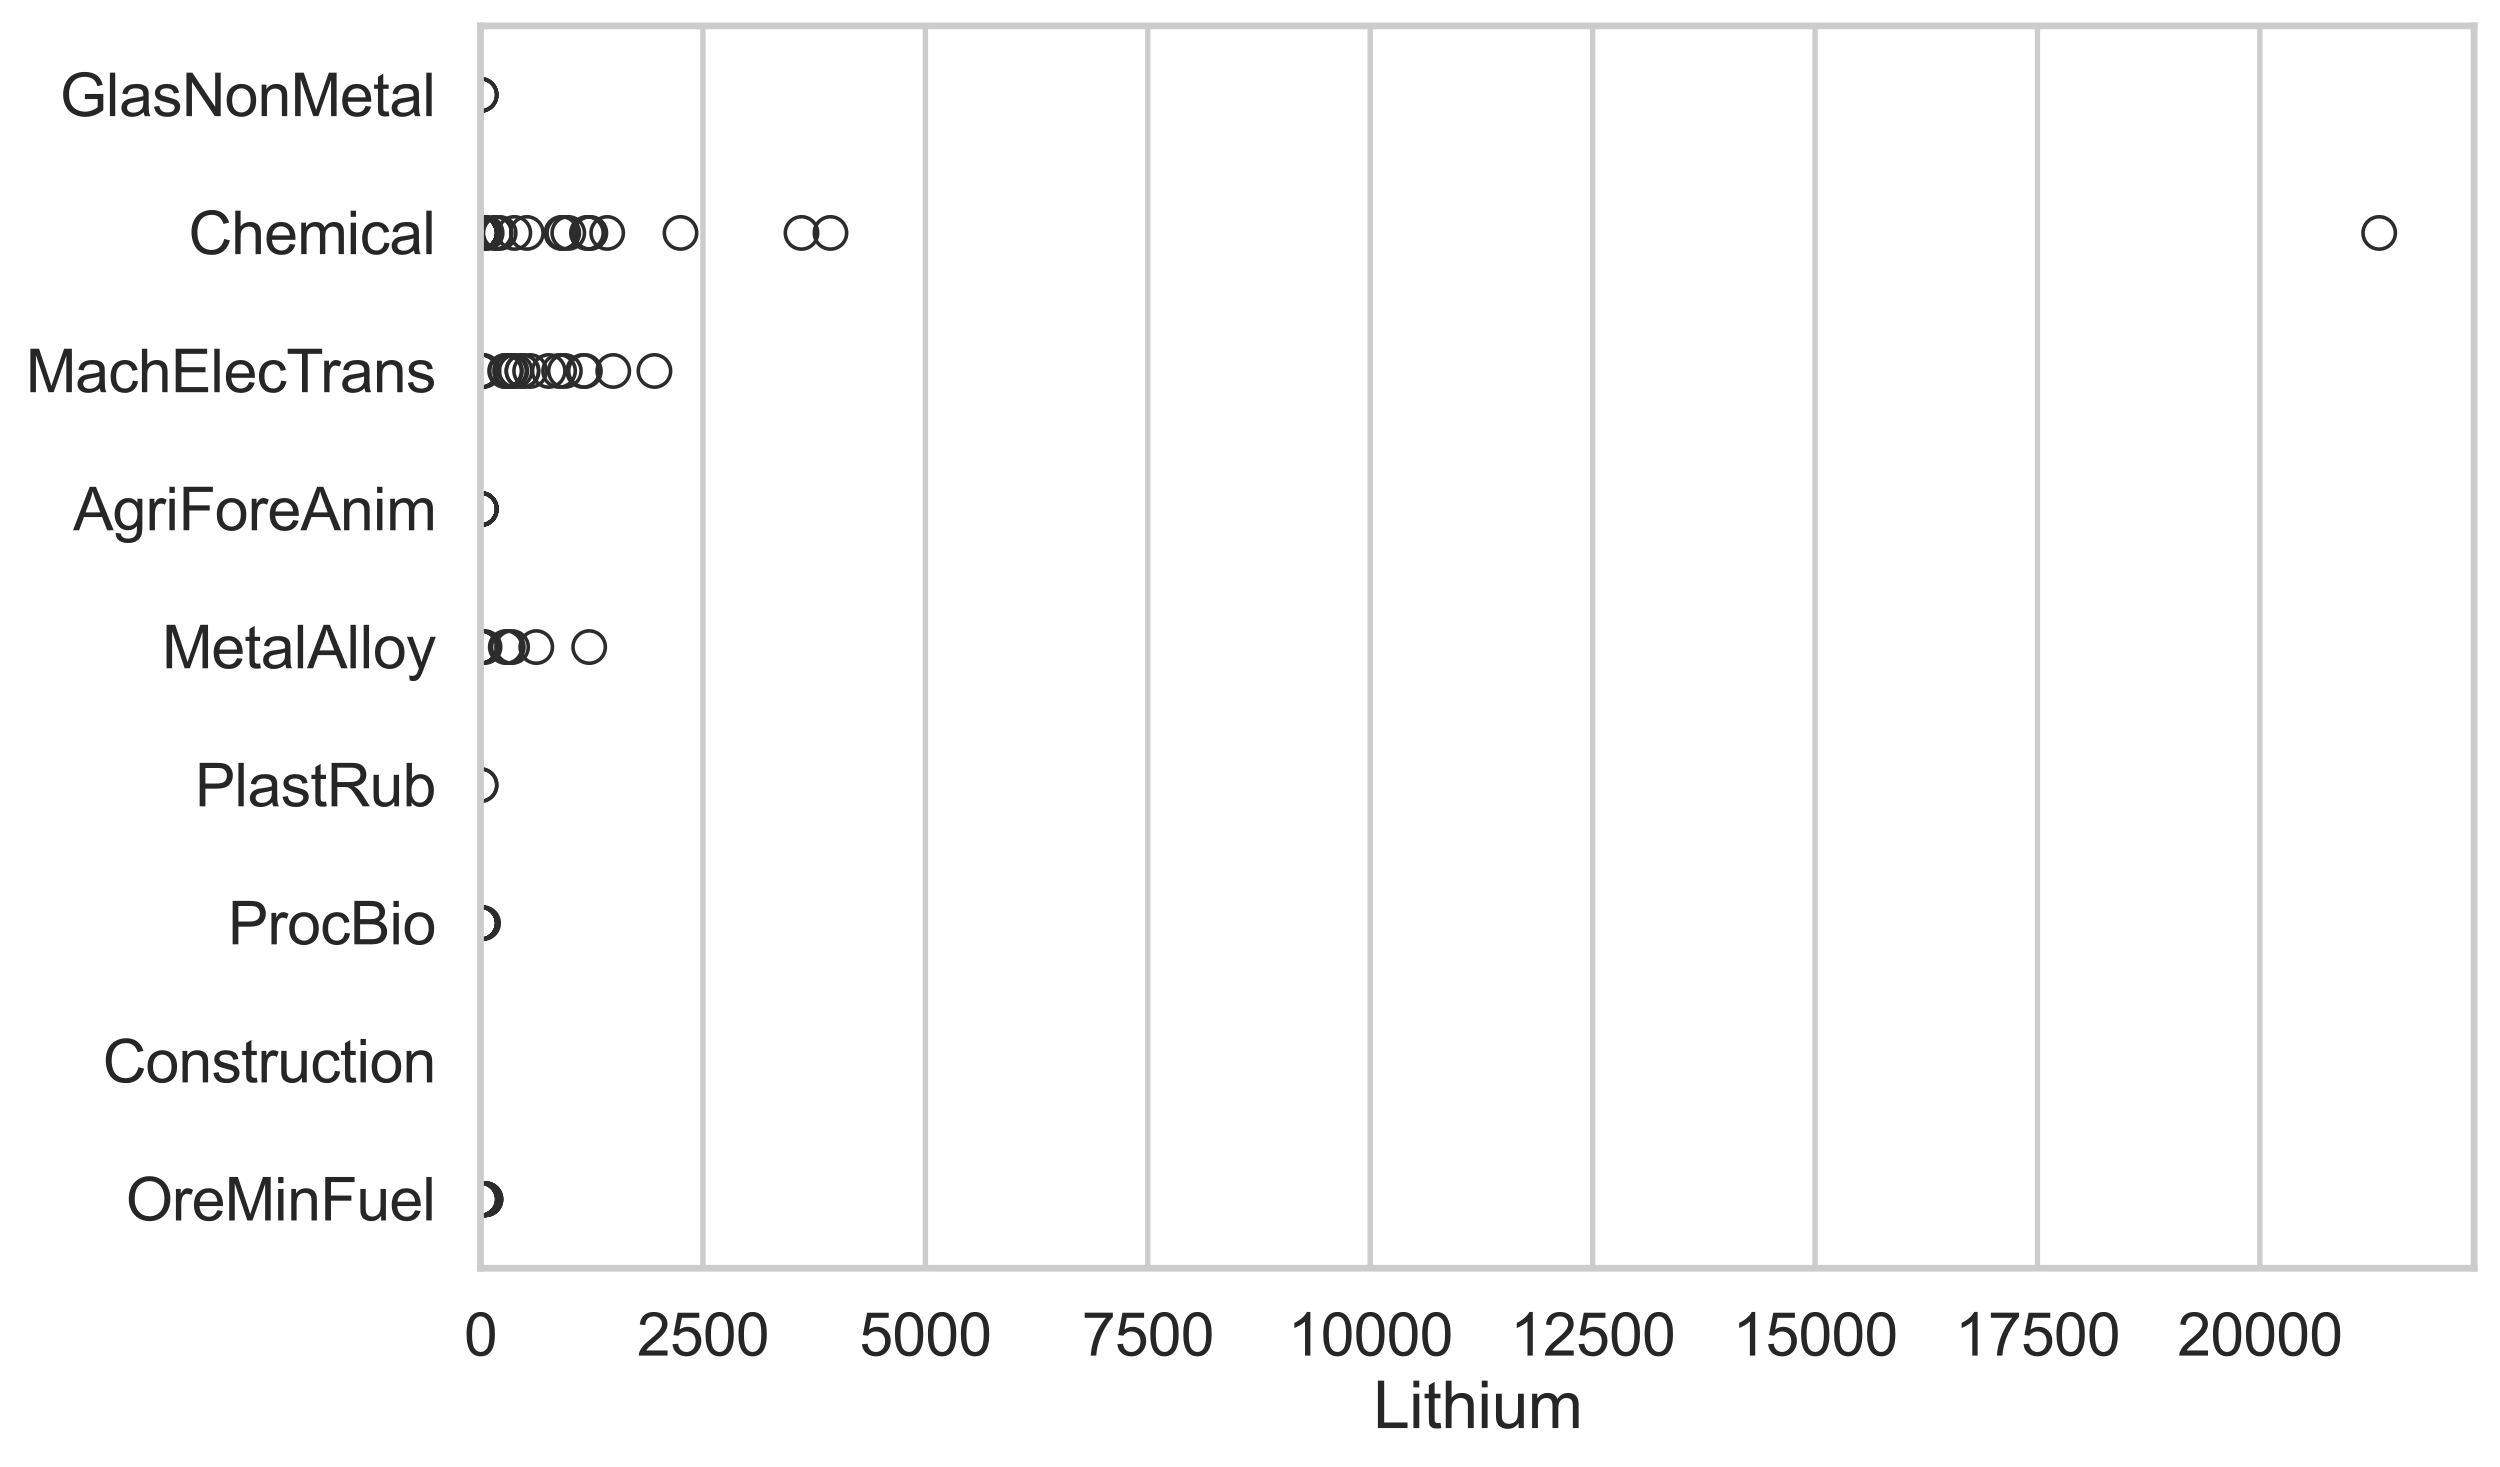 <?xml version="1.0" encoding="utf-8" standalone="no"?>
<!DOCTYPE svg PUBLIC "-//W3C//DTD SVG 1.1//EN"
  "http://www.w3.org/Graphics/SVG/1.1/DTD/svg11.dtd">
<svg xmlns:xlink="http://www.w3.org/1999/xlink" width="695.577pt" height="408.111pt" viewBox="0 0 695.577 408.111" xmlns="http://www.w3.org/2000/svg" version="1.1">
 <defs>
  <style type="text/css">*{stroke-linejoin: round; stroke-linecap: butt}</style>
 </defs>
 <g id="figure_1">
  <g id="patch_1">
   <path d="M 0 408.111 
L 695.577 408.111 
L 695.577 0 
L 0 0 
z
" style="fill: #ffffff"/>
  </g>
  <g id="axes_1">
   <g id="patch_2">
    <path d="M 133.697 352.86 
L 688.377 352.86 
L 688.377 7.2 
L 133.697 7.2 
z
" style="fill: #ffffff"/>
   </g>
   <g id="matplotlib.axis_1">
    <g id="xtick_1">
     <g id="line2d_1">
      <path d="M 133.697 352.86 
L 133.697 7.2 
" clip-path="url(#p7c028c8789)" style="fill: none; stroke: #cccccc; stroke-width: 1.5; stroke-linecap: round"/>
     </g>
     <g id="text_1">
      <!-- 0 -->
      <g style="fill: #262626" transform="translate(129.109 377.17) scale(0.165 -0.165)">
       <defs>
        <path id="ArialMT-30" d="M 266 2259 
Q 266 3072 433 3567 
Q 600 4063 929 4331 
Q 1259 4600 1759 4600 
Q 2128 4600 2406 4451 
Q 2684 4303 2865 4023 
Q 3047 3744 3150 3342 
Q 3253 2941 3253 2259 
Q 3253 1453 3087 958 
Q 2922 463 2592 192 
Q 2263 -78 1759 -78 
Q 1097 -78 719 397 
Q 266 969 266 2259 
z
M 844 2259 
Q 844 1131 1108 757 
Q 1372 384 1759 384 
Q 2147 384 2411 759 
Q 2675 1134 2675 2259 
Q 2675 3391 2411 3762 
Q 2147 4134 1753 4134 
Q 1366 4134 1134 3806 
Q 844 3388 844 2259 
z
" transform="scale(0.016)"/>
       </defs>
       <use xlink:href="#ArialMT-30"/>
      </g>
     </g>
    </g>
    <g id="xtick_2">
     <g id="line2d_2">
      <path d="M 195.581 352.86 
L 195.581 7.2 
" clip-path="url(#p7c028c8789)" style="fill: none; stroke: #cccccc; stroke-width: 1.5; stroke-linecap: round"/>
     </g>
     <g id="text_2">
      <!-- 2500 -->
      <g style="fill: #262626" transform="translate(177.229 377.17) scale(0.165 -0.165)">
       <defs>
        <path id="ArialMT-32" d="M 3222 541 
L 3222 0 
L 194 0 
Q 188 203 259 391 
Q 375 700 629 1000 
Q 884 1300 1366 1694 
Q 2113 2306 2375 2664 
Q 2638 3022 2638 3341 
Q 2638 3675 2398 3904 
Q 2159 4134 1775 4134 
Q 1369 4134 1125 3890 
Q 881 3647 878 3216 
L 300 3275 
Q 359 3922 746 4261 
Q 1134 4600 1788 4600 
Q 2447 4600 2831 4234 
Q 3216 3869 3216 3328 
Q 3216 3053 3103 2787 
Q 2991 2522 2730 2228 
Q 2469 1934 1863 1422 
Q 1356 997 1212 845 
Q 1069 694 975 541 
L 3222 541 
z
" transform="scale(0.016)"/>
        <path id="ArialMT-35" d="M 266 1200 
L 856 1250 
Q 922 819 1161 601 
Q 1400 384 1738 384 
Q 2144 384 2425 690 
Q 2706 997 2706 1503 
Q 2706 1984 2436 2262 
Q 2166 2541 1728 2541 
Q 1456 2541 1237 2417 
Q 1019 2294 894 2097 
L 366 2166 
L 809 4519 
L 3088 4519 
L 3088 3981 
L 1259 3981 
L 1013 2750 
Q 1425 3038 1878 3038 
Q 2478 3038 2890 2622 
Q 3303 2206 3303 1553 
Q 3303 931 2941 478 
Q 2500 -78 1738 -78 
Q 1113 -78 717 272 
Q 322 622 266 1200 
z
" transform="scale(0.016)"/>
       </defs>
       <use xlink:href="#ArialMT-32"/>
       <use xlink:href="#ArialMT-35" transform="translate(55.615 0)"/>
       <use xlink:href="#ArialMT-30" transform="translate(111.23 0)"/>
       <use xlink:href="#ArialMT-30" transform="translate(166.846 0)"/>
      </g>
     </g>
    </g>
    <g id="xtick_3">
     <g id="line2d_3">
      <path d="M 257.464 352.86 
L 257.464 7.2 
" clip-path="url(#p7c028c8789)" style="fill: none; stroke: #cccccc; stroke-width: 1.5; stroke-linecap: round"/>
     </g>
     <g id="text_3">
      <!-- 5000 -->
      <g style="fill: #262626" transform="translate(239.113 377.17) scale(0.165 -0.165)">
       <use xlink:href="#ArialMT-35"/>
       <use xlink:href="#ArialMT-30" transform="translate(55.615 0)"/>
       <use xlink:href="#ArialMT-30" transform="translate(111.23 0)"/>
       <use xlink:href="#ArialMT-30" transform="translate(166.846 0)"/>
      </g>
     </g>
    </g>
    <g id="xtick_4">
     <g id="line2d_4">
      <path d="M 319.348 352.86 
L 319.348 7.2 
" clip-path="url(#p7c028c8789)" style="fill: none; stroke: #cccccc; stroke-width: 1.5; stroke-linecap: round"/>
     </g>
     <g id="text_4">
      <!-- 7500 -->
      <g style="fill: #262626" transform="translate(300.997 377.17) scale(0.165 -0.165)">
       <defs>
        <path id="ArialMT-37" d="M 303 3981 
L 303 4522 
L 3269 4522 
L 3269 4084 
Q 2831 3619 2401 2847 
Q 1972 2075 1738 1259 
Q 1569 684 1522 0 
L 944 0 
Q 953 541 1156 1306 
Q 1359 2072 1739 2783 
Q 2119 3494 2547 3981 
L 303 3981 
z
" transform="scale(0.016)"/>
       </defs>
       <use xlink:href="#ArialMT-37"/>
       <use xlink:href="#ArialMT-35" transform="translate(55.615 0)"/>
       <use xlink:href="#ArialMT-30" transform="translate(111.23 0)"/>
       <use xlink:href="#ArialMT-30" transform="translate(166.846 0)"/>
      </g>
     </g>
    </g>
    <g id="xtick_5">
     <g id="line2d_5">
      <path d="M 381.231 352.86 
L 381.231 7.2 
" clip-path="url(#p7c028c8789)" style="fill: none; stroke: #cccccc; stroke-width: 1.5; stroke-linecap: round"/>
     </g>
     <g id="text_5">
      <!-- 10000 -->
      <g style="fill: #262626" transform="translate(358.293 377.17) scale(0.165 -0.165)">
       <defs>
        <path id="ArialMT-31" d="M 2384 0 
L 1822 0 
L 1822 3584 
Q 1619 3391 1289 3197 
Q 959 3003 697 2906 
L 697 3450 
Q 1169 3672 1522 3987 
Q 1875 4303 2022 4600 
L 2384 4600 
L 2384 0 
z
" transform="scale(0.016)"/>
       </defs>
       <use xlink:href="#ArialMT-31"/>
       <use xlink:href="#ArialMT-30" transform="translate(55.615 0)"/>
       <use xlink:href="#ArialMT-30" transform="translate(111.23 0)"/>
       <use xlink:href="#ArialMT-30" transform="translate(166.846 0)"/>
       <use xlink:href="#ArialMT-30" transform="translate(222.461 0)"/>
      </g>
     </g>
    </g>
    <g id="xtick_6">
     <g id="line2d_6">
      <path d="M 443.115 352.86 
L 443.115 7.2 
" clip-path="url(#p7c028c8789)" style="fill: none; stroke: #cccccc; stroke-width: 1.5; stroke-linecap: round"/>
     </g>
     <g id="text_6">
      <!-- 12500 -->
      <g style="fill: #262626" transform="translate(420.176 377.17) scale(0.165 -0.165)">
       <use xlink:href="#ArialMT-31"/>
       <use xlink:href="#ArialMT-32" transform="translate(55.615 0)"/>
       <use xlink:href="#ArialMT-35" transform="translate(111.23 0)"/>
       <use xlink:href="#ArialMT-30" transform="translate(166.846 0)"/>
       <use xlink:href="#ArialMT-30" transform="translate(222.461 0)"/>
      </g>
     </g>
    </g>
    <g id="xtick_7">
     <g id="line2d_7">
      <path d="M 504.999 352.86 
L 504.999 7.2 
" clip-path="url(#p7c028c8789)" style="fill: none; stroke: #cccccc; stroke-width: 1.5; stroke-linecap: round"/>
     </g>
     <g id="text_7">
      <!-- 15000 -->
      <g style="fill: #262626" transform="translate(482.06 377.17) scale(0.165 -0.165)">
       <use xlink:href="#ArialMT-31"/>
       <use xlink:href="#ArialMT-35" transform="translate(55.615 0)"/>
       <use xlink:href="#ArialMT-30" transform="translate(111.23 0)"/>
       <use xlink:href="#ArialMT-30" transform="translate(166.846 0)"/>
       <use xlink:href="#ArialMT-30" transform="translate(222.461 0)"/>
      </g>
     </g>
    </g>
    <g id="xtick_8">
     <g id="line2d_8">
      <path d="M 566.882 352.86 
L 566.882 7.2 
" clip-path="url(#p7c028c8789)" style="fill: none; stroke: #cccccc; stroke-width: 1.5; stroke-linecap: round"/>
     </g>
     <g id="text_8">
      <!-- 17500 -->
      <g style="fill: #262626" transform="translate(543.944 377.17) scale(0.165 -0.165)">
       <use xlink:href="#ArialMT-31"/>
       <use xlink:href="#ArialMT-37" transform="translate(55.615 0)"/>
       <use xlink:href="#ArialMT-35" transform="translate(111.23 0)"/>
       <use xlink:href="#ArialMT-30" transform="translate(166.846 0)"/>
       <use xlink:href="#ArialMT-30" transform="translate(222.461 0)"/>
      </g>
     </g>
    </g>
    <g id="xtick_9">
     <g id="line2d_9">
      <path d="M 628.766 352.86 
L 628.766 7.2 
" clip-path="url(#p7c028c8789)" style="fill: none; stroke: #cccccc; stroke-width: 1.5; stroke-linecap: round"/>
     </g>
     <g id="text_9">
      <!-- 20000 -->
      <g style="fill: #262626" transform="translate(605.827 377.17) scale(0.165 -0.165)">
       <use xlink:href="#ArialMT-32"/>
       <use xlink:href="#ArialMT-30" transform="translate(55.615 0)"/>
       <use xlink:href="#ArialMT-30" transform="translate(111.23 0)"/>
       <use xlink:href="#ArialMT-30" transform="translate(166.846 0)"/>
       <use xlink:href="#ArialMT-30" transform="translate(222.461 0)"/>
      </g>
     </g>
    </g>
    <g id="text_10">
     <!-- Lithium -->
     <g style="fill: #262626" transform="translate(382.026 397.334) scale(0.18 -0.18)">
      <defs>
       <path id="ArialMT-4c" d="M 469 0 
L 469 4581 
L 1075 4581 
L 1075 541 
L 3331 541 
L 3331 0 
L 469 0 
z
" transform="scale(0.016)"/>
       <path id="ArialMT-69" d="M 425 3934 
L 425 4581 
L 988 4581 
L 988 3934 
L 425 3934 
z
M 425 0 
L 425 3319 
L 988 3319 
L 988 0 
L 425 0 
z
" transform="scale(0.016)"/>
       <path id="ArialMT-74" d="M 1650 503 
L 1731 6 
Q 1494 -44 1306 -44 
Q 1000 -44 831 53 
Q 663 150 594 308 
Q 525 466 525 972 
L 525 2881 
L 113 2881 
L 113 3319 
L 525 3319 
L 525 4141 
L 1084 4478 
L 1084 3319 
L 1650 3319 
L 1650 2881 
L 1084 2881 
L 1084 941 
Q 1084 700 1114 631 
Q 1144 563 1211 522 
Q 1278 481 1403 481 
Q 1497 481 1650 503 
z
" transform="scale(0.016)"/>
       <path id="ArialMT-68" d="M 422 0 
L 422 4581 
L 984 4581 
L 984 2938 
Q 1378 3394 1978 3394 
Q 2347 3394 2619 3248 
Q 2891 3103 3008 2847 
Q 3125 2591 3125 2103 
L 3125 0 
L 2563 0 
L 2563 2103 
Q 2563 2525 2380 2717 
Q 2197 2909 1863 2909 
Q 1613 2909 1392 2779 
Q 1172 2650 1078 2428 
Q 984 2206 984 1816 
L 984 0 
L 422 0 
z
" transform="scale(0.016)"/>
       <path id="ArialMT-75" d="M 2597 0 
L 2597 488 
Q 2209 -75 1544 -75 
Q 1250 -75 995 37 
Q 741 150 617 320 
Q 494 491 444 738 
Q 409 903 409 1263 
L 409 3319 
L 972 3319 
L 972 1478 
Q 972 1038 1006 884 
Q 1059 663 1231 536 
Q 1403 409 1656 409 
Q 1909 409 2131 539 
Q 2353 669 2445 892 
Q 2538 1116 2538 1541 
L 2538 3319 
L 3100 3319 
L 3100 0 
L 2597 0 
z
" transform="scale(0.016)"/>
       <path id="ArialMT-6d" d="M 422 0 
L 422 3319 
L 925 3319 
L 925 2853 
Q 1081 3097 1340 3245 
Q 1600 3394 1931 3394 
Q 2300 3394 2536 3241 
Q 2772 3088 2869 2813 
Q 3263 3394 3894 3394 
Q 4388 3394 4653 3120 
Q 4919 2847 4919 2278 
L 4919 0 
L 4359 0 
L 4359 2091 
Q 4359 2428 4304 2576 
Q 4250 2725 4106 2815 
Q 3963 2906 3769 2906 
Q 3419 2906 3187 2673 
Q 2956 2441 2956 1928 
L 2956 0 
L 2394 0 
L 2394 2156 
Q 2394 2531 2256 2718 
Q 2119 2906 1806 2906 
Q 1569 2906 1367 2781 
Q 1166 2656 1075 2415 
Q 984 2175 984 1722 
L 984 0 
L 422 0 
z
" transform="scale(0.016)"/>
      </defs>
      <use xlink:href="#ArialMT-4c"/>
      <use xlink:href="#ArialMT-69" transform="translate(55.615 0)"/>
      <use xlink:href="#ArialMT-74" transform="translate(77.832 0)"/>
      <use xlink:href="#ArialMT-68" transform="translate(105.615 0)"/>
      <use xlink:href="#ArialMT-69" transform="translate(161.23 0)"/>
      <use xlink:href="#ArialMT-75" transform="translate(183.447 0)"/>
      <use xlink:href="#ArialMT-6d" transform="translate(239.062 0)"/>
     </g>
    </g>
   </g>
   <g id="matplotlib.axis_2">
    <g id="ytick_1">
     <g id="text_11">
      <!-- GlasNonMetal -->
      <g style="fill: #262626" transform="translate(16.659 32.309) scale(0.165 -0.165)">
       <defs>
        <path id="ArialMT-47" d="M 2638 1797 
L 2638 2334 
L 4578 2338 
L 4578 638 
Q 4131 281 3656 101 
Q 3181 -78 2681 -78 
Q 2006 -78 1454 211 
Q 903 500 622 1047 
Q 341 1594 341 2269 
Q 341 2938 620 3517 
Q 900 4097 1425 4378 
Q 1950 4659 2634 4659 
Q 3131 4659 3532 4498 
Q 3934 4338 4162 4050 
Q 4391 3763 4509 3300 
L 3963 3150 
Q 3859 3500 3706 3700 
Q 3553 3900 3268 4020 
Q 2984 4141 2638 4141 
Q 2222 4141 1919 4014 
Q 1616 3888 1430 3681 
Q 1244 3475 1141 3228 
Q 966 2803 966 2306 
Q 966 1694 1177 1281 
Q 1388 869 1791 669 
Q 2194 469 2647 469 
Q 3041 469 3416 620 
Q 3791 772 3984 944 
L 3984 1797 
L 2638 1797 
z
" transform="scale(0.016)"/>
        <path id="ArialMT-6c" d="M 409 0 
L 409 4581 
L 972 4581 
L 972 0 
L 409 0 
z
" transform="scale(0.016)"/>
        <path id="ArialMT-61" d="M 2588 409 
Q 2275 144 1986 34 
Q 1697 -75 1366 -75 
Q 819 -75 525 192 
Q 231 459 231 875 
Q 231 1119 342 1320 
Q 453 1522 633 1644 
Q 813 1766 1038 1828 
Q 1203 1872 1538 1913 
Q 2219 1994 2541 2106 
Q 2544 2222 2544 2253 
Q 2544 2597 2384 2738 
Q 2169 2928 1744 2928 
Q 1347 2928 1158 2789 
Q 969 2650 878 2297 
L 328 2372 
Q 403 2725 575 2942 
Q 747 3159 1072 3276 
Q 1397 3394 1825 3394 
Q 2250 3394 2515 3294 
Q 2781 3194 2906 3042 
Q 3031 2891 3081 2659 
Q 3109 2516 3109 2141 
L 3109 1391 
Q 3109 606 3145 398 
Q 3181 191 3288 0 
L 2700 0 
Q 2613 175 2588 409 
z
M 2541 1666 
Q 2234 1541 1622 1453 
Q 1275 1403 1131 1340 
Q 988 1278 909 1158 
Q 831 1038 831 891 
Q 831 666 1001 516 
Q 1172 366 1500 366 
Q 1825 366 2078 508 
Q 2331 650 2450 897 
Q 2541 1088 2541 1459 
L 2541 1666 
z
" transform="scale(0.016)"/>
        <path id="ArialMT-73" d="M 197 991 
L 753 1078 
Q 800 744 1014 566 
Q 1228 388 1613 388 
Q 2000 388 2187 545 
Q 2375 703 2375 916 
Q 2375 1106 2209 1216 
Q 2094 1291 1634 1406 
Q 1016 1563 777 1677 
Q 538 1791 414 1992 
Q 291 2194 291 2438 
Q 291 2659 392 2848 
Q 494 3038 669 3163 
Q 800 3259 1026 3326 
Q 1253 3394 1513 3394 
Q 1903 3394 2198 3281 
Q 2494 3169 2634 2976 
Q 2775 2784 2828 2463 
L 2278 2388 
Q 2241 2644 2061 2787 
Q 1881 2931 1553 2931 
Q 1166 2931 1000 2803 
Q 834 2675 834 2503 
Q 834 2394 903 2306 
Q 972 2216 1119 2156 
Q 1203 2125 1616 2013 
Q 2213 1853 2448 1751 
Q 2684 1650 2818 1456 
Q 2953 1263 2953 975 
Q 2953 694 2789 445 
Q 2625 197 2315 61 
Q 2006 -75 1616 -75 
Q 969 -75 630 194 
Q 291 463 197 991 
z
" transform="scale(0.016)"/>
        <path id="ArialMT-4e" d="M 488 0 
L 488 4581 
L 1109 4581 
L 3516 984 
L 3516 4581 
L 4097 4581 
L 4097 0 
L 3475 0 
L 1069 3600 
L 1069 0 
L 488 0 
z
" transform="scale(0.016)"/>
        <path id="ArialMT-6f" d="M 213 1659 
Q 213 2581 725 3025 
Q 1153 3394 1769 3394 
Q 2453 3394 2887 2945 
Q 3322 2497 3322 1706 
Q 3322 1066 3130 698 
Q 2938 331 2570 128 
Q 2203 -75 1769 -75 
Q 1072 -75 642 372 
Q 213 819 213 1659 
z
M 791 1659 
Q 791 1022 1069 705 
Q 1347 388 1769 388 
Q 2188 388 2466 706 
Q 2744 1025 2744 1678 
Q 2744 2294 2464 2611 
Q 2184 2928 1769 2928 
Q 1347 2928 1069 2612 
Q 791 2297 791 1659 
z
" transform="scale(0.016)"/>
        <path id="ArialMT-6e" d="M 422 0 
L 422 3319 
L 928 3319 
L 928 2847 
Q 1294 3394 1984 3394 
Q 2284 3394 2536 3286 
Q 2788 3178 2913 3003 
Q 3038 2828 3088 2588 
Q 3119 2431 3119 2041 
L 3119 0 
L 2556 0 
L 2556 2019 
Q 2556 2363 2490 2533 
Q 2425 2703 2258 2804 
Q 2091 2906 1866 2906 
Q 1506 2906 1245 2678 
Q 984 2450 984 1813 
L 984 0 
L 422 0 
z
" transform="scale(0.016)"/>
        <path id="ArialMT-4d" d="M 475 0 
L 475 4581 
L 1388 4581 
L 2472 1338 
Q 2622 884 2691 659 
Q 2769 909 2934 1394 
L 4031 4581 
L 4847 4581 
L 4847 0 
L 4263 0 
L 4263 3834 
L 2931 0 
L 2384 0 
L 1059 3900 
L 1059 0 
L 475 0 
z
" transform="scale(0.016)"/>
        <path id="ArialMT-65" d="M 2694 1069 
L 3275 997 
Q 3138 488 2766 206 
Q 2394 -75 1816 -75 
Q 1088 -75 661 373 
Q 234 822 234 1631 
Q 234 2469 665 2931 
Q 1097 3394 1784 3394 
Q 2450 3394 2872 2941 
Q 3294 2488 3294 1666 
Q 3294 1616 3291 1516 
L 816 1516 
Q 847 969 1125 678 
Q 1403 388 1819 388 
Q 2128 388 2347 550 
Q 2566 713 2694 1069 
z
M 847 1978 
L 2700 1978 
Q 2663 2397 2488 2606 
Q 2219 2931 1791 2931 
Q 1403 2931 1139 2672 
Q 875 2413 847 1978 
z
" transform="scale(0.016)"/>
       </defs>
       <use xlink:href="#ArialMT-47"/>
       <use xlink:href="#ArialMT-6c" transform="translate(77.783 0)"/>
       <use xlink:href="#ArialMT-61" transform="translate(100 0)"/>
       <use xlink:href="#ArialMT-73" transform="translate(155.615 0)"/>
       <use xlink:href="#ArialMT-4e" transform="translate(205.615 0)"/>
       <use xlink:href="#ArialMT-6f" transform="translate(277.832 0)"/>
       <use xlink:href="#ArialMT-6e" transform="translate(333.447 0)"/>
       <use xlink:href="#ArialMT-4d" transform="translate(389.062 0)"/>
       <use xlink:href="#ArialMT-65" transform="translate(472.363 0)"/>
       <use xlink:href="#ArialMT-74" transform="translate(527.979 0)"/>
       <use xlink:href="#ArialMT-61" transform="translate(555.762 0)"/>
       <use xlink:href="#ArialMT-6c" transform="translate(611.377 0)"/>
      </g>
     </g>
    </g>
    <g id="ytick_2">
     <g id="text_12">
      <!-- Chemical -->
      <g style="fill: #262626" transform="translate(52.428 70.715) scale(0.165 -0.165)">
       <defs>
        <path id="ArialMT-43" d="M 3763 1606 
L 4369 1453 
Q 4178 706 3683 314 
Q 3188 -78 2472 -78 
Q 1731 -78 1267 223 
Q 803 525 561 1097 
Q 319 1669 319 2325 
Q 319 3041 592 3573 
Q 866 4106 1370 4382 
Q 1875 4659 2481 4659 
Q 3169 4659 3637 4309 
Q 4106 3959 4291 3325 
L 3694 3184 
Q 3534 3684 3231 3912 
Q 2928 4141 2469 4141 
Q 1941 4141 1586 3887 
Q 1231 3634 1087 3207 
Q 944 2781 944 2328 
Q 944 1744 1114 1308 
Q 1284 872 1643 656 
Q 2003 441 2422 441 
Q 2931 441 3284 734 
Q 3638 1028 3763 1606 
z
" transform="scale(0.016)"/>
        <path id="ArialMT-63" d="M 2588 1216 
L 3141 1144 
Q 3050 572 2676 248 
Q 2303 -75 1759 -75 
Q 1078 -75 664 370 
Q 250 816 250 1647 
Q 250 2184 428 2587 
Q 606 2991 970 3192 
Q 1334 3394 1763 3394 
Q 2303 3394 2647 3120 
Q 2991 2847 3088 2344 
L 2541 2259 
Q 2463 2594 2264 2762 
Q 2066 2931 1784 2931 
Q 1359 2931 1093 2626 
Q 828 2322 828 1663 
Q 828 994 1084 691 
Q 1341 388 1753 388 
Q 2084 388 2306 591 
Q 2528 794 2588 1216 
z
" transform="scale(0.016)"/>
       </defs>
       <use xlink:href="#ArialMT-43"/>
       <use xlink:href="#ArialMT-68" transform="translate(72.217 0)"/>
       <use xlink:href="#ArialMT-65" transform="translate(127.832 0)"/>
       <use xlink:href="#ArialMT-6d" transform="translate(183.447 0)"/>
       <use xlink:href="#ArialMT-69" transform="translate(266.748 0)"/>
       <use xlink:href="#ArialMT-63" transform="translate(288.965 0)"/>
       <use xlink:href="#ArialMT-61" transform="translate(338.965 0)"/>
       <use xlink:href="#ArialMT-6c" transform="translate(394.58 0)"/>
      </g>
     </g>
    </g>
    <g id="ytick_3">
     <g id="text_13">
      <!-- MachElecTrans -->
      <g style="fill: #262626" transform="translate(7.2 109.122) scale(0.165 -0.165)">
       <defs>
        <path id="ArialMT-45" d="M 506 0 
L 506 4581 
L 3819 4581 
L 3819 4041 
L 1113 4041 
L 1113 2638 
L 3647 2638 
L 3647 2100 
L 1113 2100 
L 1113 541 
L 3925 541 
L 3925 0 
L 506 0 
z
" transform="scale(0.016)"/>
        <path id="ArialMT-54" d="M 1659 0 
L 1659 4041 
L 150 4041 
L 150 4581 
L 3781 4581 
L 3781 4041 
L 2266 4041 
L 2266 0 
L 1659 0 
z
" transform="scale(0.016)"/>
        <path id="ArialMT-72" d="M 416 0 
L 416 3319 
L 922 3319 
L 922 2816 
Q 1116 3169 1280 3281 
Q 1444 3394 1641 3394 
Q 1925 3394 2219 3213 
L 2025 2691 
Q 1819 2813 1613 2813 
Q 1428 2813 1281 2702 
Q 1134 2591 1072 2394 
Q 978 2094 978 1738 
L 978 0 
L 416 0 
z
" transform="scale(0.016)"/>
       </defs>
       <use xlink:href="#ArialMT-4d"/>
       <use xlink:href="#ArialMT-61" transform="translate(83.301 0)"/>
       <use xlink:href="#ArialMT-63" transform="translate(138.916 0)"/>
       <use xlink:href="#ArialMT-68" transform="translate(188.916 0)"/>
       <use xlink:href="#ArialMT-45" transform="translate(244.531 0)"/>
       <use xlink:href="#ArialMT-6c" transform="translate(311.23 0)"/>
       <use xlink:href="#ArialMT-65" transform="translate(333.447 0)"/>
       <use xlink:href="#ArialMT-63" transform="translate(389.062 0)"/>
       <use xlink:href="#ArialMT-54" transform="translate(439.062 0)"/>
       <use xlink:href="#ArialMT-72" transform="translate(496.396 0)"/>
       <use xlink:href="#ArialMT-61" transform="translate(529.697 0)"/>
       <use xlink:href="#ArialMT-6e" transform="translate(585.312 0)"/>
       <use xlink:href="#ArialMT-73" transform="translate(640.928 0)"/>
      </g>
     </g>
    </g>
    <g id="ytick_4">
     <g id="text_14">
      <!-- AgriForeAnim -->
      <g style="fill: #262626" transform="translate(20.341 147.529) scale(0.165 -0.165)">
       <defs>
        <path id="ArialMT-41" d="M -9 0 
L 1750 4581 
L 2403 4581 
L 4278 0 
L 3588 0 
L 3053 1388 
L 1138 1388 
L 634 0 
L -9 0 
z
M 1313 1881 
L 2866 1881 
L 2388 3150 
Q 2169 3728 2063 4100 
Q 1975 3659 1816 3225 
L 1313 1881 
z
" transform="scale(0.016)"/>
        <path id="ArialMT-67" d="M 319 -275 
L 866 -356 
Q 900 -609 1056 -725 
Q 1266 -881 1628 -881 
Q 2019 -881 2231 -725 
Q 2444 -569 2519 -288 
Q 2563 -116 2559 434 
Q 2191 0 1641 0 
Q 956 0 581 494 
Q 206 988 206 1678 
Q 206 2153 378 2554 
Q 550 2956 876 3175 
Q 1203 3394 1644 3394 
Q 2231 3394 2613 2919 
L 2613 3319 
L 3131 3319 
L 3131 450 
Q 3131 -325 2973 -648 
Q 2816 -972 2473 -1159 
Q 2131 -1347 1631 -1347 
Q 1038 -1347 672 -1080 
Q 306 -813 319 -275 
z
M 784 1719 
Q 784 1066 1043 766 
Q 1303 466 1694 466 
Q 2081 466 2343 764 
Q 2606 1063 2606 1700 
Q 2606 2309 2336 2618 
Q 2066 2928 1684 2928 
Q 1309 2928 1046 2623 
Q 784 2319 784 1719 
z
" transform="scale(0.016)"/>
        <path id="ArialMT-46" d="M 525 0 
L 525 4581 
L 3616 4581 
L 3616 4041 
L 1131 4041 
L 1131 2622 
L 3281 2622 
L 3281 2081 
L 1131 2081 
L 1131 0 
L 525 0 
z
" transform="scale(0.016)"/>
       </defs>
       <use xlink:href="#ArialMT-41"/>
       <use xlink:href="#ArialMT-67" transform="translate(66.699 0)"/>
       <use xlink:href="#ArialMT-72" transform="translate(122.314 0)"/>
       <use xlink:href="#ArialMT-69" transform="translate(155.615 0)"/>
       <use xlink:href="#ArialMT-46" transform="translate(177.832 0)"/>
       <use xlink:href="#ArialMT-6f" transform="translate(238.916 0)"/>
       <use xlink:href="#ArialMT-72" transform="translate(294.531 0)"/>
       <use xlink:href="#ArialMT-65" transform="translate(327.832 0)"/>
       <use xlink:href="#ArialMT-41" transform="translate(383.447 0)"/>
       <use xlink:href="#ArialMT-6e" transform="translate(450.146 0)"/>
       <use xlink:href="#ArialMT-69" transform="translate(505.762 0)"/>
       <use xlink:href="#ArialMT-6d" transform="translate(527.979 0)"/>
      </g>
     </g>
    </g>
    <g id="ytick_5">
     <g id="text_15">
      <!-- MetalAlloy -->
      <g style="fill: #262626" transform="translate(45.088 185.935) scale(0.165 -0.165)">
       <defs>
        <path id="ArialMT-79" d="M 397 -1278 
L 334 -750 
Q 519 -800 656 -800 
Q 844 -800 956 -737 
Q 1069 -675 1141 -563 
Q 1194 -478 1313 -144 
Q 1328 -97 1363 -6 
L 103 3319 
L 709 3319 
L 1400 1397 
Q 1534 1031 1641 628 
Q 1738 1016 1872 1384 
L 2581 3319 
L 3144 3319 
L 1881 -56 
Q 1678 -603 1566 -809 
Q 1416 -1088 1222 -1217 
Q 1028 -1347 759 -1347 
Q 597 -1347 397 -1278 
z
" transform="scale(0.016)"/>
       </defs>
       <use xlink:href="#ArialMT-4d"/>
       <use xlink:href="#ArialMT-65" transform="translate(83.301 0)"/>
       <use xlink:href="#ArialMT-74" transform="translate(138.916 0)"/>
       <use xlink:href="#ArialMT-61" transform="translate(166.699 0)"/>
       <use xlink:href="#ArialMT-6c" transform="translate(222.314 0)"/>
       <use xlink:href="#ArialMT-41" transform="translate(244.531 0)"/>
       <use xlink:href="#ArialMT-6c" transform="translate(311.23 0)"/>
       <use xlink:href="#ArialMT-6c" transform="translate(333.447 0)"/>
       <use xlink:href="#ArialMT-6f" transform="translate(355.664 0)"/>
       <use xlink:href="#ArialMT-79" transform="translate(411.279 0)"/>
      </g>
     </g>
    </g>
    <g id="ytick_6">
     <g id="text_16">
      <!-- PlastRub -->
      <g style="fill: #262626" transform="translate(54.248 224.342) scale(0.165 -0.165)">
       <defs>
        <path id="ArialMT-50" d="M 494 0 
L 494 4581 
L 2222 4581 
Q 2678 4581 2919 4538 
Q 3256 4481 3484 4323 
Q 3713 4166 3852 3881 
Q 3991 3597 3991 3256 
Q 3991 2672 3619 2267 
Q 3247 1863 2275 1863 
L 1100 1863 
L 1100 0 
L 494 0 
z
M 1100 2403 
L 2284 2403 
Q 2872 2403 3119 2622 
Q 3366 2841 3366 3238 
Q 3366 3525 3220 3729 
Q 3075 3934 2838 4000 
Q 2684 4041 2272 4041 
L 1100 4041 
L 1100 2403 
z
" transform="scale(0.016)"/>
        <path id="ArialMT-52" d="M 503 0 
L 503 4581 
L 2534 4581 
Q 3147 4581 3465 4457 
Q 3784 4334 3975 4021 
Q 4166 3709 4166 3331 
Q 4166 2844 3850 2509 
Q 3534 2175 2875 2084 
Q 3116 1969 3241 1856 
Q 3506 1613 3744 1247 
L 4541 0 
L 3778 0 
L 3172 953 
Q 2906 1366 2734 1584 
Q 2563 1803 2427 1890 
Q 2291 1978 2150 2013 
Q 2047 2034 1813 2034 
L 1109 2034 
L 1109 0 
L 503 0 
z
M 1109 2559 
L 2413 2559 
Q 2828 2559 3062 2645 
Q 3297 2731 3419 2920 
Q 3541 3109 3541 3331 
Q 3541 3656 3305 3865 
Q 3069 4075 2559 4075 
L 1109 4075 
L 1109 2559 
z
" transform="scale(0.016)"/>
        <path id="ArialMT-62" d="M 941 0 
L 419 0 
L 419 4581 
L 981 4581 
L 981 2947 
Q 1338 3394 1891 3394 
Q 2197 3394 2470 3270 
Q 2744 3147 2920 2923 
Q 3097 2700 3197 2384 
Q 3297 2069 3297 1709 
Q 3297 856 2875 390 
Q 2453 -75 1863 -75 
Q 1275 -75 941 416 
L 941 0 
z
M 934 1684 
Q 934 1088 1097 822 
Q 1363 388 1816 388 
Q 2184 388 2453 708 
Q 2722 1028 2722 1663 
Q 2722 2313 2464 2622 
Q 2206 2931 1841 2931 
Q 1472 2931 1203 2611 
Q 934 2291 934 1684 
z
" transform="scale(0.016)"/>
       </defs>
       <use xlink:href="#ArialMT-50"/>
       <use xlink:href="#ArialMT-6c" transform="translate(66.699 0)"/>
       <use xlink:href="#ArialMT-61" transform="translate(88.916 0)"/>
       <use xlink:href="#ArialMT-73" transform="translate(144.531 0)"/>
       <use xlink:href="#ArialMT-74" transform="translate(194.531 0)"/>
       <use xlink:href="#ArialMT-52" transform="translate(222.314 0)"/>
       <use xlink:href="#ArialMT-75" transform="translate(294.531 0)"/>
       <use xlink:href="#ArialMT-62" transform="translate(350.146 0)"/>
      </g>
     </g>
    </g>
    <g id="ytick_7">
     <g id="text_17">
      <!-- ProcBio -->
      <g style="fill: #262626" transform="translate(63.424 262.749) scale(0.165 -0.165)">
       <defs>
        <path id="ArialMT-42" d="M 469 0 
L 469 4581 
L 2188 4581 
Q 2713 4581 3030 4442 
Q 3347 4303 3526 4014 
Q 3706 3725 3706 3409 
Q 3706 3116 3547 2856 
Q 3388 2597 3066 2438 
Q 3481 2316 3704 2022 
Q 3928 1728 3928 1328 
Q 3928 1006 3792 729 
Q 3656 453 3456 303 
Q 3256 153 2954 76 
Q 2653 0 2216 0 
L 469 0 
z
M 1075 2656 
L 2066 2656 
Q 2469 2656 2644 2709 
Q 2875 2778 2992 2937 
Q 3109 3097 3109 3338 
Q 3109 3566 3000 3739 
Q 2891 3913 2687 3977 
Q 2484 4041 1991 4041 
L 1075 4041 
L 1075 2656 
z
M 1075 541 
L 2216 541 
Q 2509 541 2628 563 
Q 2838 600 2978 687 
Q 3119 775 3209 942 
Q 3300 1109 3300 1328 
Q 3300 1584 3169 1773 
Q 3038 1963 2805 2039 
Q 2572 2116 2134 2116 
L 1075 2116 
L 1075 541 
z
" transform="scale(0.016)"/>
       </defs>
       <use xlink:href="#ArialMT-50"/>
       <use xlink:href="#ArialMT-72" transform="translate(66.699 0)"/>
       <use xlink:href="#ArialMT-6f" transform="translate(100 0)"/>
       <use xlink:href="#ArialMT-63" transform="translate(155.615 0)"/>
       <use xlink:href="#ArialMT-42" transform="translate(205.615 0)"/>
       <use xlink:href="#ArialMT-69" transform="translate(272.314 0)"/>
       <use xlink:href="#ArialMT-6f" transform="translate(294.531 0)"/>
      </g>
     </g>
    </g>
    <g id="ytick_8">
     <g id="text_18">
      <!-- Construction -->
      <g style="fill: #262626" transform="translate(28.575 301.155) scale(0.165 -0.165)">
       <use xlink:href="#ArialMT-43"/>
       <use xlink:href="#ArialMT-6f" transform="translate(72.217 0)"/>
       <use xlink:href="#ArialMT-6e" transform="translate(127.832 0)"/>
       <use xlink:href="#ArialMT-73" transform="translate(183.447 0)"/>
       <use xlink:href="#ArialMT-74" transform="translate(233.447 0)"/>
       <use xlink:href="#ArialMT-72" transform="translate(261.23 0)"/>
       <use xlink:href="#ArialMT-75" transform="translate(294.531 0)"/>
       <use xlink:href="#ArialMT-63" transform="translate(350.146 0)"/>
       <use xlink:href="#ArialMT-74" transform="translate(400.146 0)"/>
       <use xlink:href="#ArialMT-69" transform="translate(427.93 0)"/>
       <use xlink:href="#ArialMT-6f" transform="translate(450.146 0)"/>
       <use xlink:href="#ArialMT-6e" transform="translate(505.762 0)"/>
      </g>
     </g>
    </g>
    <g id="ytick_9">
     <g id="text_19">
      <!-- OreMinFuel -->
      <g style="fill: #262626" transform="translate(35.013 339.562) scale(0.165 -0.165)">
       <defs>
        <path id="ArialMT-4f" d="M 309 2231 
Q 309 3372 921 4017 
Q 1534 4663 2503 4663 
Q 3138 4663 3647 4359 
Q 4156 4056 4423 3514 
Q 4691 2972 4691 2284 
Q 4691 1588 4409 1038 
Q 4128 488 3612 205 
Q 3097 -78 2500 -78 
Q 1853 -78 1343 234 
Q 834 547 571 1087 
Q 309 1628 309 2231 
z
M 934 2222 
Q 934 1394 1379 917 
Q 1825 441 2497 441 
Q 3181 441 3623 922 
Q 4066 1403 4066 2288 
Q 4066 2847 3877 3264 
Q 3688 3681 3323 3911 
Q 2959 4141 2506 4141 
Q 1863 4141 1398 3698 
Q 934 3256 934 2222 
z
" transform="scale(0.016)"/>
       </defs>
       <use xlink:href="#ArialMT-4f"/>
       <use xlink:href="#ArialMT-72" transform="translate(77.783 0)"/>
       <use xlink:href="#ArialMT-65" transform="translate(111.084 0)"/>
       <use xlink:href="#ArialMT-4d" transform="translate(166.699 0)"/>
       <use xlink:href="#ArialMT-69" transform="translate(250 0)"/>
       <use xlink:href="#ArialMT-6e" transform="translate(272.217 0)"/>
       <use xlink:href="#ArialMT-46" transform="translate(327.832 0)"/>
       <use xlink:href="#ArialMT-75" transform="translate(388.916 0)"/>
       <use xlink:href="#ArialMT-65" transform="translate(444.531 0)"/>
       <use xlink:href="#ArialMT-6c" transform="translate(500.146 0)"/>
      </g>
     </g>
    </g>
   </g>
   <g id="patch_3">
    <path d="M 133.698 11.041 
L 133.698 41.766 
L 133.699 41.766 
L 133.699 11.041 
L 133.698 11.041 
z
" clip-path="url(#p7c028c8789)" style="fill: #c9941d; stroke: #2c2c2c; stroke-linejoin: miter"/>
   </g>
   <g id="line2d_10">
    <path d="M 133.698 26.403 
L 133.697 26.403 
" clip-path="url(#p7c028c8789)" style="fill: none; stroke: #2c2c2c"/>
   </g>
   <g id="line2d_11">
    <path d="M 133.699 26.403 
L 133.7 26.403 
" clip-path="url(#p7c028c8789)" style="fill: none; stroke: #2c2c2c"/>
   </g>
   <g id="line2d_12">
    <path d="M 133.697 18.722 
L 133.697 34.085 
" clip-path="url(#p7c028c8789)" style="fill: none; stroke: #2c2c2c; stroke-linecap: round"/>
   </g>
   <g id="line2d_13">
    <path d="M 133.7 18.722 
L 133.7 34.085 
" clip-path="url(#p7c028c8789)" style="fill: none; stroke: #2c2c2c; stroke-linecap: round"/>
   </g>
   <g id="line2d_14">
    <defs>
     <path id="macd7f7e11a" d="M 0 4.5 
C 1.193 4.5 2.338 4.026 3.182 3.182 
C 4.026 2.338 4.5 1.193 4.5 0 
C 4.5 -1.193 4.026 -2.338 3.182 -3.182 
C 2.338 -4.026 1.193 -4.5 0 -4.5 
C -1.193 -4.5 -2.338 -4.026 -3.182 -3.182 
C -4.026 -2.338 -4.5 -1.193 -4.5 0 
C -4.5 1.193 -4.026 2.338 -3.182 3.182 
C -2.338 4.026 -1.193 4.5 0 4.5 
z
" style="stroke: #2c2c2c"/>
    </defs>
    <g clip-path="url(#p7c028c8789)">
     <use xlink:href="#macd7f7e11a" x="133.696" y="26.403" style="fill-opacity: 0; stroke: #2c2c2c"/>
     <use xlink:href="#macd7f7e11a" x="133.701" y="26.403" style="fill-opacity: 0; stroke: #2c2c2c"/>
     <use xlink:href="#macd7f7e11a" x="133.701" y="26.403" style="fill-opacity: 0; stroke: #2c2c2c"/>
     <use xlink:href="#macd7f7e11a" x="133.704" y="26.403" style="fill-opacity: 0; stroke: #2c2c2c"/>
     <use xlink:href="#macd7f7e11a" x="133.701" y="26.403" style="fill-opacity: 0; stroke: #2c2c2c"/>
    </g>
   </g>
   <g id="patch_4">
    <path d="M 133.699 49.447 
L 133.699 80.173 
L 133.704 80.173 
L 133.704 49.447 
L 133.699 49.447 
z
" clip-path="url(#p7c028c8789)" style="fill: #68afd7; stroke: #2c2c2c; stroke-linejoin: miter"/>
   </g>
   <g id="line2d_15">
    <path d="M 133.699 64.81 
L 133.697 64.81 
" clip-path="url(#p7c028c8789)" style="fill: none; stroke: #2c2c2c"/>
   </g>
   <g id="line2d_16">
    <path d="M 133.704 64.81 
L 133.712 64.81 
" clip-path="url(#p7c028c8789)" style="fill: none; stroke: #2c2c2c"/>
   </g>
   <g id="line2d_17">
    <path d="M 133.697 57.129 
L 133.697 72.491 
" clip-path="url(#p7c028c8789)" style="fill: none; stroke: #2c2c2c; stroke-linecap: round"/>
   </g>
   <g id="line2d_18">
    <path d="M 133.712 57.129 
L 133.712 72.491 
" clip-path="url(#p7c028c8789)" style="fill: none; stroke: #2c2c2c; stroke-linecap: round"/>
   </g>
   <g id="line2d_19">
    <g clip-path="url(#p7c028c8789)">
     <use xlink:href="#macd7f7e11a" x="168.942" y="64.81" style="fill-opacity: 0; stroke: #2c2c2c"/>
     <use xlink:href="#macd7f7e11a" x="133.724" y="64.81" style="fill-opacity: 0; stroke: #2c2c2c"/>
     <use xlink:href="#macd7f7e11a" x="133.713" y="64.81" style="fill-opacity: 0; stroke: #2c2c2c"/>
     <use xlink:href="#macd7f7e11a" x="133.736" y="64.81" style="fill-opacity: 0; stroke: #2c2c2c"/>
     <use xlink:href="#macd7f7e11a" x="133.713" y="64.81" style="fill-opacity: 0; stroke: #2c2c2c"/>
     <use xlink:href="#macd7f7e11a" x="133.715" y="64.81" style="fill-opacity: 0; stroke: #2c2c2c"/>
     <use xlink:href="#macd7f7e11a" x="146.592" y="64.81" style="fill-opacity: 0; stroke: #2c2c2c"/>
     <use xlink:href="#macd7f7e11a" x="134.06" y="64.81" style="fill-opacity: 0; stroke: #2c2c2c"/>
     <use xlink:href="#macd7f7e11a" x="134.054" y="64.81" style="fill-opacity: 0; stroke: #2c2c2c"/>
     <use xlink:href="#macd7f7e11a" x="133.754" y="64.81" style="fill-opacity: 0; stroke: #2c2c2c"/>
     <use xlink:href="#macd7f7e11a" x="133.751" y="64.81" style="fill-opacity: 0; stroke: #2c2c2c"/>
     <use xlink:href="#macd7f7e11a" x="163.763" y="64.81" style="fill-opacity: 0; stroke: #2c2c2c"/>
     <use xlink:href="#macd7f7e11a" x="158.113" y="64.81" style="fill-opacity: 0; stroke: #2c2c2c"/>
     <use xlink:href="#macd7f7e11a" x="133.732" y="64.81" style="fill-opacity: 0; stroke: #2c2c2c"/>
     <use xlink:href="#macd7f7e11a" x="661.964" y="64.81" style="fill-opacity: 0; stroke: #2c2c2c"/>
     <use xlink:href="#macd7f7e11a" x="133.712" y="64.81" style="fill-opacity: 0; stroke: #2c2c2c"/>
     <use xlink:href="#macd7f7e11a" x="134.822" y="64.81" style="fill-opacity: 0; stroke: #2c2c2c"/>
     <use xlink:href="#macd7f7e11a" x="137.802" y="64.81" style="fill-opacity: 0; stroke: #2c2c2c"/>
     <use xlink:href="#macd7f7e11a" x="133.839" y="64.81" style="fill-opacity: 0; stroke: #2c2c2c"/>
     <use xlink:href="#macd7f7e11a" x="133.723" y="64.81" style="fill-opacity: 0; stroke: #2c2c2c"/>
     <use xlink:href="#macd7f7e11a" x="164.256" y="64.81" style="fill-opacity: 0; stroke: #2c2c2c"/>
     <use xlink:href="#macd7f7e11a" x="133.851" y="64.81" style="fill-opacity: 0; stroke: #2c2c2c"/>
     <use xlink:href="#macd7f7e11a" x="133.743" y="64.81" style="fill-opacity: 0; stroke: #2c2c2c"/>
     <use xlink:href="#macd7f7e11a" x="222.997" y="64.81" style="fill-opacity: 0; stroke: #2c2c2c"/>
     <use xlink:href="#macd7f7e11a" x="133.717" y="64.81" style="fill-opacity: 0; stroke: #2c2c2c"/>
     <use xlink:href="#macd7f7e11a" x="133.734" y="64.81" style="fill-opacity: 0; stroke: #2c2c2c"/>
     <use xlink:href="#macd7f7e11a" x="133.736" y="64.81" style="fill-opacity: 0; stroke: #2c2c2c"/>
     <use xlink:href="#macd7f7e11a" x="189.337" y="64.81" style="fill-opacity: 0; stroke: #2c2c2c"/>
     <use xlink:href="#macd7f7e11a" x="133.721" y="64.81" style="fill-opacity: 0; stroke: #2c2c2c"/>
     <use xlink:href="#macd7f7e11a" x="133.714" y="64.81" style="fill-opacity: 0; stroke: #2c2c2c"/>
     <use xlink:href="#macd7f7e11a" x="133.956" y="64.81" style="fill-opacity: 0; stroke: #2c2c2c"/>
     <use xlink:href="#macd7f7e11a" x="133.787" y="64.81" style="fill-opacity: 0; stroke: #2c2c2c"/>
     <use xlink:href="#macd7f7e11a" x="133.737" y="64.81" style="fill-opacity: 0; stroke: #2c2c2c"/>
     <use xlink:href="#macd7f7e11a" x="133.743" y="64.81" style="fill-opacity: 0; stroke: #2c2c2c"/>
     <use xlink:href="#macd7f7e11a" x="133.714" y="64.81" style="fill-opacity: 0; stroke: #2c2c2c"/>
     <use xlink:href="#macd7f7e11a" x="133.73" y="64.81" style="fill-opacity: 0; stroke: #2c2c2c"/>
     <use xlink:href="#macd7f7e11a" x="133.714" y="64.81" style="fill-opacity: 0; stroke: #2c2c2c"/>
     <use xlink:href="#macd7f7e11a" x="133.719" y="64.81" style="fill-opacity: 0; stroke: #2c2c2c"/>
     <use xlink:href="#macd7f7e11a" x="133.755" y="64.81" style="fill-opacity: 0; stroke: #2c2c2c"/>
     <use xlink:href="#macd7f7e11a" x="163.317" y="64.81" style="fill-opacity: 0; stroke: #2c2c2c"/>
     <use xlink:href="#macd7f7e11a" x="133.743" y="64.81" style="fill-opacity: 0; stroke: #2c2c2c"/>
     <use xlink:href="#macd7f7e11a" x="135.392" y="64.81" style="fill-opacity: 0; stroke: #2c2c2c"/>
     <use xlink:href="#macd7f7e11a" x="133.714" y="64.81" style="fill-opacity: 0; stroke: #2c2c2c"/>
     <use xlink:href="#macd7f7e11a" x="133.781" y="64.81" style="fill-opacity: 0; stroke: #2c2c2c"/>
     <use xlink:href="#macd7f7e11a" x="156.205" y="64.81" style="fill-opacity: 0; stroke: #2c2c2c"/>
     <use xlink:href="#macd7f7e11a" x="133.713" y="64.81" style="fill-opacity: 0; stroke: #2c2c2c"/>
     <use xlink:href="#macd7f7e11a" x="143.102" y="64.81" style="fill-opacity: 0; stroke: #2c2c2c"/>
     <use xlink:href="#macd7f7e11a" x="133.714" y="64.81" style="fill-opacity: 0; stroke: #2c2c2c"/>
     <use xlink:href="#macd7f7e11a" x="139.025" y="64.81" style="fill-opacity: 0; stroke: #2c2c2c"/>
     <use xlink:href="#macd7f7e11a" x="133.721" y="64.81" style="fill-opacity: 0; stroke: #2c2c2c"/>
     <use xlink:href="#macd7f7e11a" x="156.711" y="64.81" style="fill-opacity: 0; stroke: #2c2c2c"/>
     <use xlink:href="#macd7f7e11a" x="133.797" y="64.81" style="fill-opacity: 0; stroke: #2c2c2c"/>
     <use xlink:href="#macd7f7e11a" x="133.718" y="64.81" style="fill-opacity: 0; stroke: #2c2c2c"/>
     <use xlink:href="#macd7f7e11a" x="137.903" y="64.81" style="fill-opacity: 0; stroke: #2c2c2c"/>
     <use xlink:href="#macd7f7e11a" x="133.714" y="64.81" style="fill-opacity: 0; stroke: #2c2c2c"/>
     <use xlink:href="#macd7f7e11a" x="133.725" y="64.81" style="fill-opacity: 0; stroke: #2c2c2c"/>
     <use xlink:href="#macd7f7e11a" x="133.747" y="64.81" style="fill-opacity: 0; stroke: #2c2c2c"/>
     <use xlink:href="#macd7f7e11a" x="133.722" y="64.81" style="fill-opacity: 0; stroke: #2c2c2c"/>
     <use xlink:href="#macd7f7e11a" x="134.452" y="64.81" style="fill-opacity: 0; stroke: #2c2c2c"/>
     <use xlink:href="#macd7f7e11a" x="133.82" y="64.81" style="fill-opacity: 0; stroke: #2c2c2c"/>
     <use xlink:href="#macd7f7e11a" x="133.714" y="64.81" style="fill-opacity: 0; stroke: #2c2c2c"/>
     <use xlink:href="#macd7f7e11a" x="133.73" y="64.81" style="fill-opacity: 0; stroke: #2c2c2c"/>
     <use xlink:href="#macd7f7e11a" x="133.713" y="64.81" style="fill-opacity: 0; stroke: #2c2c2c"/>
     <use xlink:href="#macd7f7e11a" x="133.861" y="64.81" style="fill-opacity: 0; stroke: #2c2c2c"/>
     <use xlink:href="#macd7f7e11a" x="133.716" y="64.81" style="fill-opacity: 0; stroke: #2c2c2c"/>
     <use xlink:href="#macd7f7e11a" x="133.712" y="64.81" style="fill-opacity: 0; stroke: #2c2c2c"/>
     <use xlink:href="#macd7f7e11a" x="231.064" y="64.81" style="fill-opacity: 0; stroke: #2c2c2c"/>
     <use xlink:href="#macd7f7e11a" x="133.763" y="64.81" style="fill-opacity: 0; stroke: #2c2c2c"/>
    </g>
   </g>
   <g id="patch_5">
    <path d="M 133.704 87.854 
L 133.704 118.579 
L 133.739 118.579 
L 133.739 87.854 
L 133.704 87.854 
z
" clip-path="url(#p7c028c8789)" style="fill: #148a6a; stroke: #2c2c2c; stroke-linejoin: miter"/>
   </g>
   <g id="line2d_20">
    <path d="M 133.704 103.217 
L 133.697 103.217 
" clip-path="url(#p7c028c8789)" style="fill: none; stroke: #2c2c2c"/>
   </g>
   <g id="line2d_21">
    <path d="M 133.739 103.217 
L 133.757 103.217 
" clip-path="url(#p7c028c8789)" style="fill: none; stroke: #2c2c2c"/>
   </g>
   <g id="line2d_22">
    <path d="M 133.697 95.535 
L 133.697 110.898 
" clip-path="url(#p7c028c8789)" style="fill: none; stroke: #2c2c2c; stroke-linecap: round"/>
   </g>
   <g id="line2d_23">
    <path d="M 133.757 95.535 
L 133.757 110.898 
" clip-path="url(#p7c028c8789)" style="fill: none; stroke: #2c2c2c; stroke-linecap: round"/>
   </g>
   <g id="line2d_24">
    <g clip-path="url(#p7c028c8789)">
     <use xlink:href="#macd7f7e11a" x="145.345" y="103.217" style="fill-opacity: 0; stroke: #2c2c2c"/>
     <use xlink:href="#macd7f7e11a" x="133.921" y="103.217" style="fill-opacity: 0; stroke: #2c2c2c"/>
     <use xlink:href="#macd7f7e11a" x="140.777" y="103.217" style="fill-opacity: 0; stroke: #2c2c2c"/>
     <use xlink:href="#macd7f7e11a" x="145.376" y="103.217" style="fill-opacity: 0; stroke: #2c2c2c"/>
     <use xlink:href="#macd7f7e11a" x="162.262" y="103.217" style="fill-opacity: 0; stroke: #2c2c2c"/>
     <use xlink:href="#macd7f7e11a" x="182.092" y="103.217" style="fill-opacity: 0; stroke: #2c2c2c"/>
     <use xlink:href="#macd7f7e11a" x="142.035" y="103.217" style="fill-opacity: 0; stroke: #2c2c2c"/>
     <use xlink:href="#macd7f7e11a" x="134.498" y="103.217" style="fill-opacity: 0; stroke: #2c2c2c"/>
     <use xlink:href="#macd7f7e11a" x="133.872" y="103.217" style="fill-opacity: 0; stroke: #2c2c2c"/>
     <use xlink:href="#macd7f7e11a" x="162.73" y="103.217" style="fill-opacity: 0; stroke: #2c2c2c"/>
     <use xlink:href="#macd7f7e11a" x="152.671" y="103.217" style="fill-opacity: 0; stroke: #2c2c2c"/>
     <use xlink:href="#macd7f7e11a" x="133.804" y="103.217" style="fill-opacity: 0; stroke: #2c2c2c"/>
     <use xlink:href="#macd7f7e11a" x="133.84" y="103.217" style="fill-opacity: 0; stroke: #2c2c2c"/>
     <use xlink:href="#macd7f7e11a" x="141.942" y="103.217" style="fill-opacity: 0; stroke: #2c2c2c"/>
     <use xlink:href="#macd7f7e11a" x="147.495" y="103.217" style="fill-opacity: 0; stroke: #2c2c2c"/>
     <use xlink:href="#macd7f7e11a" x="143.445" y="103.217" style="fill-opacity: 0; stroke: #2c2c2c"/>
     <use xlink:href="#macd7f7e11a" x="140.553" y="103.217" style="fill-opacity: 0; stroke: #2c2c2c"/>
     <use xlink:href="#macd7f7e11a" x="170.621" y="103.217" style="fill-opacity: 0; stroke: #2c2c2c"/>
     <use xlink:href="#macd7f7e11a" x="155.563" y="103.217" style="fill-opacity: 0; stroke: #2c2c2c"/>
     <use xlink:href="#macd7f7e11a" x="142.27" y="103.217" style="fill-opacity: 0; stroke: #2c2c2c"/>
     <use xlink:href="#macd7f7e11a" x="157.164" y="103.217" style="fill-opacity: 0; stroke: #2c2c2c"/>
    </g>
   </g>
   <g id="patch_6">
    <path d="M 133.698 126.261 
L 133.698 156.986 
L 133.7 156.986 
L 133.7 126.261 
L 133.698 126.261 
z
" clip-path="url(#p7c028c8789)" style="fill: #dad158; stroke: #2c2c2c; stroke-linejoin: miter"/>
   </g>
   <g id="line2d_25">
    <path d="M 133.698 141.623 
L 133.697 141.623 
" clip-path="url(#p7c028c8789)" style="fill: none; stroke: #2c2c2c"/>
   </g>
   <g id="line2d_26">
    <path d="M 133.7 141.623 
L 133.702 141.623 
" clip-path="url(#p7c028c8789)" style="fill: none; stroke: #2c2c2c"/>
   </g>
   <g id="line2d_27">
    <path d="M 133.697 133.942 
L 133.697 149.305 
" clip-path="url(#p7c028c8789)" style="fill: none; stroke: #2c2c2c; stroke-linecap: round"/>
   </g>
   <g id="line2d_28">
    <path d="M 133.702 133.942 
L 133.702 149.305 
" clip-path="url(#p7c028c8789)" style="fill: none; stroke: #2c2c2c; stroke-linecap: round"/>
   </g>
   <g id="line2d_29">
    <g clip-path="url(#p7c028c8789)">
     <use xlink:href="#macd7f7e11a" x="133.705" y="141.623" style="fill-opacity: 0; stroke: #2c2c2c"/>
     <use xlink:href="#macd7f7e11a" x="133.703" y="141.623" style="fill-opacity: 0; stroke: #2c2c2c"/>
     <use xlink:href="#macd7f7e11a" x="133.715" y="141.623" style="fill-opacity: 0; stroke: #2c2c2c"/>
     <use xlink:href="#macd7f7e11a" x="133.704" y="141.623" style="fill-opacity: 0; stroke: #2c2c2c"/>
     <use xlink:href="#macd7f7e11a" x="133.705" y="141.623" style="fill-opacity: 0; stroke: #2c2c2c"/>
     <use xlink:href="#macd7f7e11a" x="133.717" y="141.623" style="fill-opacity: 0; stroke: #2c2c2c"/>
     <use xlink:href="#macd7f7e11a" x="133.712" y="141.623" style="fill-opacity: 0; stroke: #2c2c2c"/>
     <use xlink:href="#macd7f7e11a" x="133.705" y="141.623" style="fill-opacity: 0; stroke: #2c2c2c"/>
     <use xlink:href="#macd7f7e11a" x="133.723" y="141.623" style="fill-opacity: 0; stroke: #2c2c2c"/>
     <use xlink:href="#macd7f7e11a" x="133.783" y="141.623" style="fill-opacity: 0; stroke: #2c2c2c"/>
     <use xlink:href="#macd7f7e11a" x="133.703" y="141.623" style="fill-opacity: 0; stroke: #2c2c2c"/>
     <use xlink:href="#macd7f7e11a" x="133.709" y="141.623" style="fill-opacity: 0; stroke: #2c2c2c"/>
     <use xlink:href="#macd7f7e11a" x="133.703" y="141.623" style="fill-opacity: 0; stroke: #2c2c2c"/>
     <use xlink:href="#macd7f7e11a" x="133.705" y="141.623" style="fill-opacity: 0; stroke: #2c2c2c"/>
     <use xlink:href="#macd7f7e11a" x="133.72" y="141.623" style="fill-opacity: 0; stroke: #2c2c2c"/>
     <use xlink:href="#macd7f7e11a" x="133.705" y="141.623" style="fill-opacity: 0; stroke: #2c2c2c"/>
     <use xlink:href="#macd7f7e11a" x="133.703" y="141.623" style="fill-opacity: 0; stroke: #2c2c2c"/>
     <use xlink:href="#macd7f7e11a" x="133.728" y="141.623" style="fill-opacity: 0; stroke: #2c2c2c"/>
     <use xlink:href="#macd7f7e11a" x="133.705" y="141.623" style="fill-opacity: 0; stroke: #2c2c2c"/>
     <use xlink:href="#macd7f7e11a" x="133.703" y="141.623" style="fill-opacity: 0; stroke: #2c2c2c"/>
     <use xlink:href="#macd7f7e11a" x="133.703" y="141.623" style="fill-opacity: 0; stroke: #2c2c2c"/>
     <use xlink:href="#macd7f7e11a" x="133.703" y="141.623" style="fill-opacity: 0; stroke: #2c2c2c"/>
     <use xlink:href="#macd7f7e11a" x="133.705" y="141.623" style="fill-opacity: 0; stroke: #2c2c2c"/>
     <use xlink:href="#macd7f7e11a" x="133.705" y="141.623" style="fill-opacity: 0; stroke: #2c2c2c"/>
     <use xlink:href="#macd7f7e11a" x="133.725" y="141.623" style="fill-opacity: 0; stroke: #2c2c2c"/>
    </g>
   </g>
   <g id="patch_7">
    <path d="M 133.7 164.667 
L 133.7 195.393 
L 133.716 195.393 
L 133.716 164.667 
L 133.7 164.667 
z
" clip-path="url(#p7c028c8789)" style="fill: #166c9c; stroke: #2c2c2c; stroke-linejoin: miter"/>
   </g>
   <g id="line2d_30">
    <path d="M 133.7 180.03 
L 133.697 180.03 
" clip-path="url(#p7c028c8789)" style="fill: none; stroke: #2c2c2c"/>
   </g>
   <g id="line2d_31">
    <path d="M 133.716 180.03 
L 133.738 180.03 
" clip-path="url(#p7c028c8789)" style="fill: none; stroke: #2c2c2c"/>
   </g>
   <g id="line2d_32">
    <path d="M 133.697 172.349 
L 133.697 187.711 
" clip-path="url(#p7c028c8789)" style="fill: none; stroke: #2c2c2c; stroke-linecap: round"/>
   </g>
   <g id="line2d_33">
    <path d="M 133.738 172.349 
L 133.738 187.711 
" clip-path="url(#p7c028c8789)" style="fill: none; stroke: #2c2c2c; stroke-linecap: round"/>
   </g>
   <g id="line2d_34">
    <g clip-path="url(#p7c028c8789)">
     <use xlink:href="#macd7f7e11a" x="134.814" y="180.03" style="fill-opacity: 0; stroke: #2c2c2c"/>
     <use xlink:href="#macd7f7e11a" x="133.836" y="180.03" style="fill-opacity: 0; stroke: #2c2c2c"/>
     <use xlink:href="#macd7f7e11a" x="140.725" y="180.03" style="fill-opacity: 0; stroke: #2c2c2c"/>
     <use xlink:href="#macd7f7e11a" x="133.898" y="180.03" style="fill-opacity: 0; stroke: #2c2c2c"/>
     <use xlink:href="#macd7f7e11a" x="133.76" y="180.03" style="fill-opacity: 0; stroke: #2c2c2c"/>
     <use xlink:href="#macd7f7e11a" x="133.757" y="180.03" style="fill-opacity: 0; stroke: #2c2c2c"/>
     <use xlink:href="#macd7f7e11a" x="133.767" y="180.03" style="fill-opacity: 0; stroke: #2c2c2c"/>
     <use xlink:href="#macd7f7e11a" x="149.209" y="180.03" style="fill-opacity: 0; stroke: #2c2c2c"/>
     <use xlink:href="#macd7f7e11a" x="133.84" y="180.03" style="fill-opacity: 0; stroke: #2c2c2c"/>
     <use xlink:href="#macd7f7e11a" x="163.929" y="180.03" style="fill-opacity: 0; stroke: #2c2c2c"/>
     <use xlink:href="#macd7f7e11a" x="142.477" y="180.03" style="fill-opacity: 0; stroke: #2c2c2c"/>
     <use xlink:href="#macd7f7e11a" x="141.284" y="180.03" style="fill-opacity: 0; stroke: #2c2c2c"/>
    </g>
   </g>
   <g id="patch_8">
    <path d="M 133.7 203.074 
L 133.7 233.799 
L 133.704 233.799 
L 133.704 203.074 
L 133.7 203.074 
z
" clip-path="url(#p7c028c8789)" style="fill: #ba611b; stroke: #2c2c2c; stroke-linejoin: miter"/>
   </g>
   <g id="line2d_35">
    <path d="M 133.7 218.437 
L 133.697 218.437 
" clip-path="url(#p7c028c8789)" style="fill: none; stroke: #2c2c2c"/>
   </g>
   <g id="line2d_36">
    <path d="M 133.704 218.437 
L 133.708 218.437 
" clip-path="url(#p7c028c8789)" style="fill: none; stroke: #2c2c2c"/>
   </g>
   <g id="line2d_37">
    <path d="M 133.697 210.755 
L 133.697 226.118 
" clip-path="url(#p7c028c8789)" style="fill: none; stroke: #2c2c2c; stroke-linecap: round"/>
   </g>
   <g id="line2d_38">
    <path d="M 133.708 210.755 
L 133.708 226.118 
" clip-path="url(#p7c028c8789)" style="fill: none; stroke: #2c2c2c; stroke-linecap: round"/>
   </g>
   <g id="line2d_39">
    <g clip-path="url(#p7c028c8789)">
     <use xlink:href="#macd7f7e11a" x="133.711" y="218.437" style="fill-opacity: 0; stroke: #2c2c2c"/>
     <use xlink:href="#macd7f7e11a" x="133.713" y="218.437" style="fill-opacity: 0; stroke: #2c2c2c"/>
    </g>
   </g>
   <g id="patch_9">
    <path d="M 133.698 241.481 
L 133.698 272.206 
L 133.701 272.206 
L 133.701 241.481 
L 133.698 241.481 
z
" clip-path="url(#p7c028c8789)" style="fill: #c283a6; stroke: #2c2c2c; stroke-linejoin: miter"/>
   </g>
   <g id="line2d_40">
    <path d="M 133.698 256.843 
L 133.697 256.843 
" clip-path="url(#p7c028c8789)" style="fill: none; stroke: #2c2c2c"/>
   </g>
   <g id="line2d_41">
    <path d="M 133.701 256.843 
L 133.706 256.843 
" clip-path="url(#p7c028c8789)" style="fill: none; stroke: #2c2c2c"/>
   </g>
   <g id="line2d_42">
    <path d="M 133.697 249.162 
L 133.697 264.525 
" clip-path="url(#p7c028c8789)" style="fill: none; stroke: #2c2c2c; stroke-linecap: round"/>
   </g>
   <g id="line2d_43">
    <path d="M 133.706 249.162 
L 133.706 264.525 
" clip-path="url(#p7c028c8789)" style="fill: none; stroke: #2c2c2c; stroke-linecap: round"/>
   </g>
   <g id="line2d_44">
    <g clip-path="url(#p7c028c8789)">
     <use xlink:href="#macd7f7e11a" x="133.713" y="256.843" style="fill-opacity: 0; stroke: #2c2c2c"/>
     <use xlink:href="#macd7f7e11a" x="133.715" y="256.843" style="fill-opacity: 0; stroke: #2c2c2c"/>
     <use xlink:href="#macd7f7e11a" x="133.709" y="256.843" style="fill-opacity: 0; stroke: #2c2c2c"/>
     <use xlink:href="#macd7f7e11a" x="133.707" y="256.843" style="fill-opacity: 0; stroke: #2c2c2c"/>
     <use xlink:href="#macd7f7e11a" x="133.707" y="256.843" style="fill-opacity: 0; stroke: #2c2c2c"/>
     <use xlink:href="#macd7f7e11a" x="133.708" y="256.843" style="fill-opacity: 0; stroke: #2c2c2c"/>
     <use xlink:href="#macd7f7e11a" x="133.729" y="256.843" style="fill-opacity: 0; stroke: #2c2c2c"/>
     <use xlink:href="#macd7f7e11a" x="133.716" y="256.843" style="fill-opacity: 0; stroke: #2c2c2c"/>
     <use xlink:href="#macd7f7e11a" x="133.708" y="256.843" style="fill-opacity: 0; stroke: #2c2c2c"/>
     <use xlink:href="#macd7f7e11a" x="134.409" y="256.843" style="fill-opacity: 0; stroke: #2c2c2c"/>
     <use xlink:href="#macd7f7e11a" x="133.707" y="256.843" style="fill-opacity: 0; stroke: #2c2c2c"/>
     <use xlink:href="#macd7f7e11a" x="133.709" y="256.843" style="fill-opacity: 0; stroke: #2c2c2c"/>
     <use xlink:href="#macd7f7e11a" x="133.711" y="256.843" style="fill-opacity: 0; stroke: #2c2c2c"/>
     <use xlink:href="#macd7f7e11a" x="133.708" y="256.843" style="fill-opacity: 0; stroke: #2c2c2c"/>
     <use xlink:href="#macd7f7e11a" x="133.879" y="256.843" style="fill-opacity: 0; stroke: #2c2c2c"/>
     <use xlink:href="#macd7f7e11a" x="133.708" y="256.843" style="fill-opacity: 0; stroke: #2c2c2c"/>
     <use xlink:href="#macd7f7e11a" x="133.709" y="256.843" style="fill-opacity: 0; stroke: #2c2c2c"/>
     <use xlink:href="#macd7f7e11a" x="133.708" y="256.843" style="fill-opacity: 0; stroke: #2c2c2c"/>
    </g>
   </g>
   <g id="patch_10">
    <path d="M 133.697 279.887 
L 133.697 310.613 
L 133.698 310.613 
L 133.698 279.887 
L 133.697 279.887 
z
" clip-path="url(#p7c028c8789)" style="fill: #494949; stroke: #2c2c2c; stroke-linejoin: miter"/>
   </g>
   <g id="line2d_45">
    <path d="M 133.697 295.25 
L 133.697 295.25 
" clip-path="url(#p7c028c8789)" style="fill: none; stroke: #2c2c2c"/>
   </g>
   <g id="line2d_46">
    <path d="M 133.698 295.25 
L 133.698 295.25 
" clip-path="url(#p7c028c8789)" style="fill: none; stroke: #2c2c2c"/>
   </g>
   <g id="line2d_47">
    <path d="M 133.697 287.569 
L 133.697 302.931 
" clip-path="url(#p7c028c8789)" style="fill: none; stroke: #2c2c2c; stroke-linecap: round"/>
   </g>
   <g id="line2d_48">
    <path d="M 133.698 287.569 
L 133.698 302.931 
" clip-path="url(#p7c028c8789)" style="fill: none; stroke: #2c2c2c; stroke-linecap: round"/>
   </g>
   <g id="line2d_49"/>
   <g id="patch_11">
    <path d="M 133.697 318.294 
L 133.697 349.019 
L 133.698 349.019 
L 133.698 318.294 
L 133.697 318.294 
z
" clip-path="url(#p7c028c8789)" style="fill: #999999; stroke: #2c2c2c; stroke-linejoin: miter"/>
   </g>
   <g id="line2d_50">
    <path d="M 133.697 333.657 
L 133.697 333.657 
" clip-path="url(#p7c028c8789)" style="fill: none; stroke: #2c2c2c"/>
   </g>
   <g id="line2d_51">
    <path d="M 133.698 333.657 
L 133.7 333.657 
" clip-path="url(#p7c028c8789)" style="fill: none; stroke: #2c2c2c"/>
   </g>
   <g id="line2d_52">
    <path d="M 133.697 325.975 
L 133.697 341.338 
" clip-path="url(#p7c028c8789)" style="fill: none; stroke: #2c2c2c; stroke-linecap: round"/>
   </g>
   <g id="line2d_53">
    <path d="M 133.7 325.975 
L 133.7 341.338 
" clip-path="url(#p7c028c8789)" style="fill: none; stroke: #2c2c2c; stroke-linecap: round"/>
   </g>
   <g id="line2d_54">
    <g clip-path="url(#p7c028c8789)">
     <use xlink:href="#macd7f7e11a" x="134.941" y="333.657" style="fill-opacity: 0; stroke: #2c2c2c"/>
     <use xlink:href="#macd7f7e11a" x="133.828" y="333.657" style="fill-opacity: 0; stroke: #2c2c2c"/>
     <use xlink:href="#macd7f7e11a" x="133.701" y="333.657" style="fill-opacity: 0; stroke: #2c2c2c"/>
     <use xlink:href="#macd7f7e11a" x="134.974" y="333.657" style="fill-opacity: 0; stroke: #2c2c2c"/>
     <use xlink:href="#macd7f7e11a" x="135.082" y="333.657" style="fill-opacity: 0; stroke: #2c2c2c"/>
     <use xlink:href="#macd7f7e11a" x="134.816" y="333.657" style="fill-opacity: 0; stroke: #2c2c2c"/>
     <use xlink:href="#macd7f7e11a" x="133.703" y="333.657" style="fill-opacity: 0; stroke: #2c2c2c"/>
     <use xlink:href="#macd7f7e11a" x="133.711" y="333.657" style="fill-opacity: 0; stroke: #2c2c2c"/>
     <use xlink:href="#macd7f7e11a" x="133.84" y="333.657" style="fill-opacity: 0; stroke: #2c2c2c"/>
     <use xlink:href="#macd7f7e11a" x="134.655" y="333.657" style="fill-opacity: 0; stroke: #2c2c2c"/>
     <use xlink:href="#macd7f7e11a" x="133.704" y="333.657" style="fill-opacity: 0; stroke: #2c2c2c"/>
     <use xlink:href="#macd7f7e11a" x="135.082" y="333.657" style="fill-opacity: 0; stroke: #2c2c2c"/>
     <use xlink:href="#macd7f7e11a" x="134.815" y="333.657" style="fill-opacity: 0; stroke: #2c2c2c"/>
     <use xlink:href="#macd7f7e11a" x="133.711" y="333.657" style="fill-opacity: 0; stroke: #2c2c2c"/>
     <use xlink:href="#macd7f7e11a" x="134.895" y="333.657" style="fill-opacity: 0; stroke: #2c2c2c"/>
     <use xlink:href="#macd7f7e11a" x="134.974" y="333.657" style="fill-opacity: 0; stroke: #2c2c2c"/>
     <use xlink:href="#macd7f7e11a" x="134.979" y="333.657" style="fill-opacity: 0; stroke: #2c2c2c"/>
     <use xlink:href="#macd7f7e11a" x="134.819" y="333.657" style="fill-opacity: 0; stroke: #2c2c2c"/>
     <use xlink:href="#macd7f7e11a" x="135.009" y="333.657" style="fill-opacity: 0; stroke: #2c2c2c"/>
    </g>
   </g>
   <g id="line2d_55">
    <path d="M 133.698 11.041 
L 133.698 41.766 
" clip-path="url(#p7c028c8789)" style="fill: none; stroke: #2c2c2c"/>
   </g>
   <g id="line2d_56">
    <path d="M 133.701 49.447 
L 133.701 80.173 
" clip-path="url(#p7c028c8789)" style="fill: none; stroke: #2c2c2c"/>
   </g>
   <g id="line2d_57">
    <path d="M 133.711 87.854 
L 133.711 118.579 
" clip-path="url(#p7c028c8789)" style="fill: none; stroke: #2c2c2c"/>
   </g>
   <g id="line2d_58">
    <path d="M 133.699 126.261 
L 133.699 156.986 
" clip-path="url(#p7c028c8789)" style="fill: none; stroke: #2c2c2c"/>
   </g>
   <g id="line2d_59">
    <path d="M 133.702 164.667 
L 133.702 195.393 
" clip-path="url(#p7c028c8789)" style="fill: none; stroke: #2c2c2c"/>
   </g>
   <g id="line2d_60">
    <path d="M 133.702 203.074 
L 133.702 233.799 
" clip-path="url(#p7c028c8789)" style="fill: none; stroke: #2c2c2c"/>
   </g>
   <g id="line2d_61">
    <path d="M 133.699 241.481 
L 133.699 272.206 
" clip-path="url(#p7c028c8789)" style="fill: none; stroke: #2c2c2c"/>
   </g>
   <g id="line2d_62">
    <path d="M 133.698 279.887 
L 133.698 310.613 
" clip-path="url(#p7c028c8789)" style="fill: none; stroke: #2c2c2c"/>
   </g>
   <g id="line2d_63">
    <path d="M 133.697 318.294 
L 133.697 349.019 
" clip-path="url(#p7c028c8789)" style="fill: none; stroke: #2c2c2c"/>
   </g>
   <g id="patch_12">
    <path d="M 133.697 352.86 
L 133.697 7.2 
" style="fill: none; stroke: #cccccc; stroke-width: 1.875; stroke-linejoin: miter; stroke-linecap: square"/>
   </g>
   <g id="patch_13">
    <path d="M 688.377 352.86 
L 688.377 7.2 
" style="fill: none; stroke: #cccccc; stroke-width: 1.875; stroke-linejoin: miter; stroke-linecap: square"/>
   </g>
   <g id="patch_14">
    <path d="M 133.697 352.86 
L 688.377 352.86 
" style="fill: none; stroke: #cccccc; stroke-width: 1.875; stroke-linejoin: miter; stroke-linecap: square"/>
   </g>
   <g id="patch_15">
    <path d="M 133.697 7.2 
L 688.377 7.2 
" style="fill: none; stroke: #cccccc; stroke-width: 1.875; stroke-linejoin: miter; stroke-linecap: square"/>
   </g>
  </g>
 </g>
 <defs>
  <clipPath id="p7c028c8789">
   <rect x="133.697" y="7.2" width="554.68" height="345.66"/>
  </clipPath>
 </defs>
</svg>
